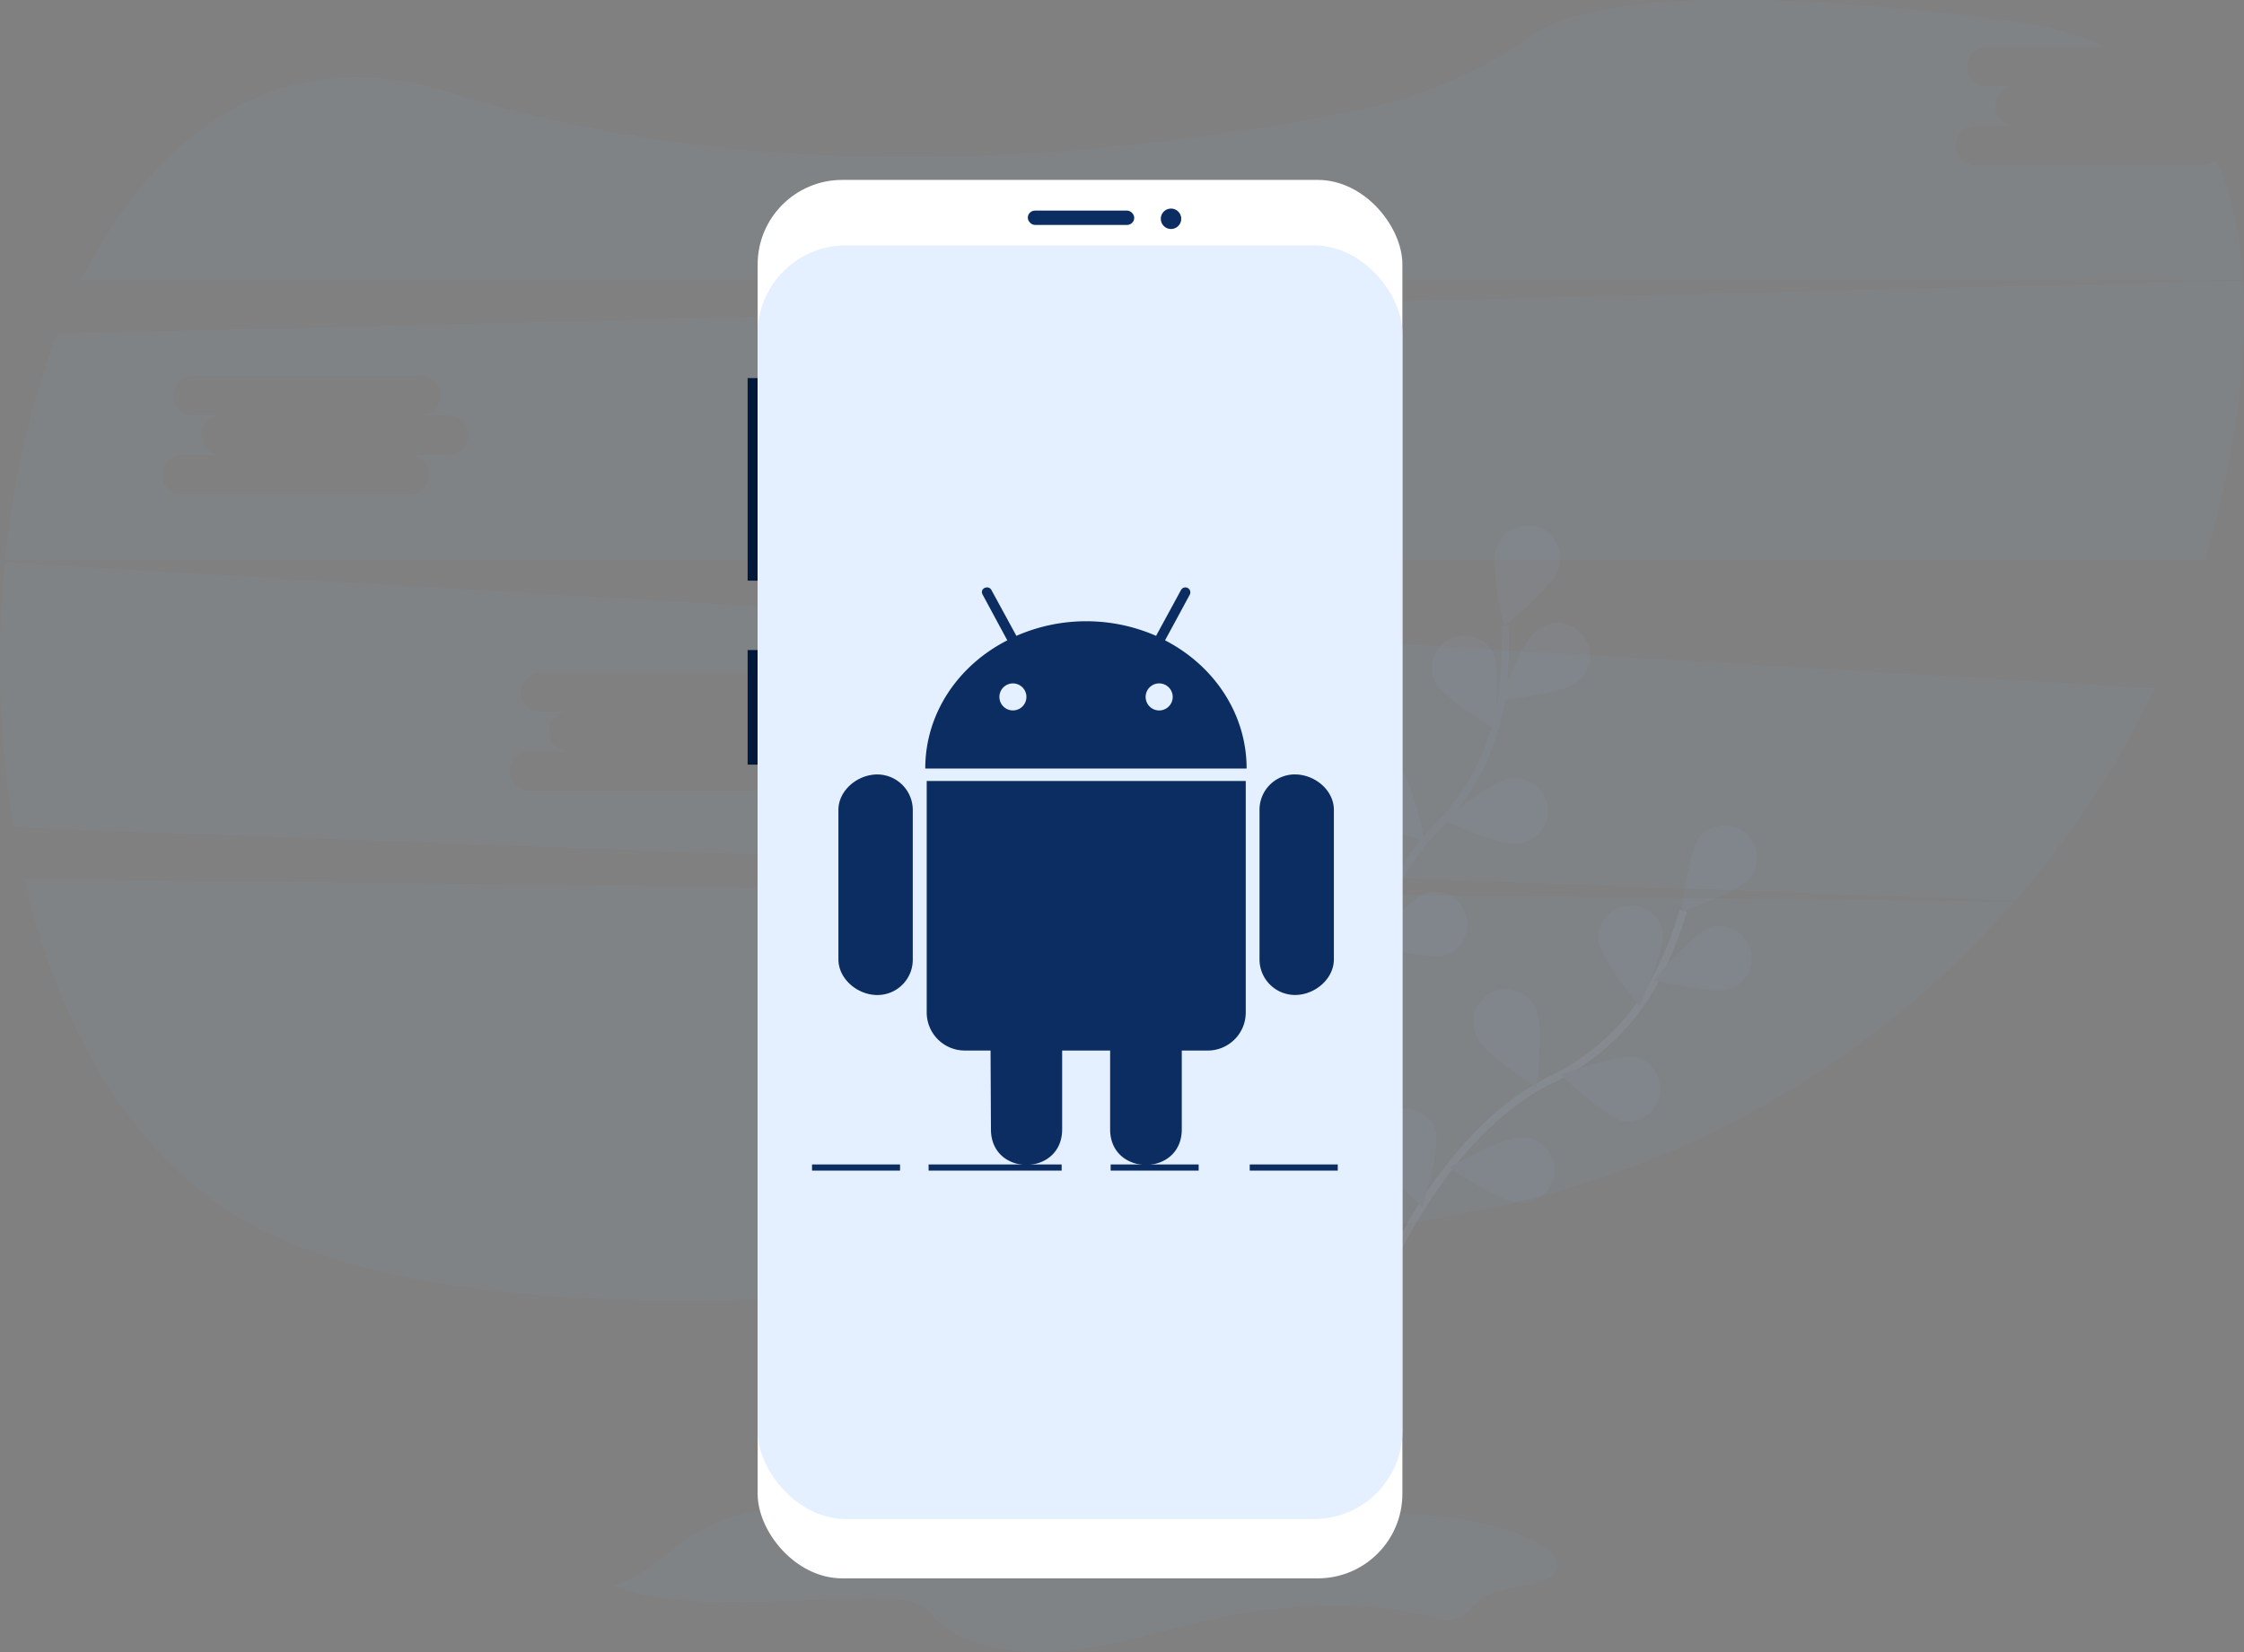 <svg xmlns="http://www.w3.org/2000/svg" width="610" height="449.208" viewBox="0 0 610 449.208">
  <rect x="0" y="0" width="610" height="449.208" fill="#808080" stroke="none"/>
  <g id="android-native-development" transform="translate(0.01 0.02)">
    <path id="Path_4686" data-name="Path 4686" d="M63.3,476c9.651,41.285,30.083,76.972,62.373,94.271,67.1,35.949,218.442,17.41,331.39-3.895a258.589,258.589,0,0,0,147.073-84.144Z" transform="translate(-56.711 -237.011)" fill="#8aa1c5" opacity="0.1"/>
    <path id="Path_4687" data-name="Path 4687" d="M668.09,90.948H606.114a5.361,5.361,0,0,1,0-10.722h10.714a5.361,5.361,0,0,1,0-10.722h-7.651a5.361,5.361,0,0,1,0-10.722h32.348a85.548,85.548,0,0,0-25.231-6.961c-88.2-11.339-119.694-3.839-130.8,3.895A123.475,123.475,0,0,1,440.156,75.6c-54.421,11.234-156.2,24.754-248.44-4.329-45.847-14.466-79.924,9.971-100.346,50.788H678.849c-.767-11.862-3.064-22.812-7.278-32.4a5.324,5.324,0,0,1-3.481,1.291Z" transform="translate(-69.163 -46.05)" fill="#8aa1c5" opacity="0.1"/>
    <path id="Path_4688" data-name="Path 4688" d="M52.774,321.15a273.424,273.424,0,0,0,2.4,72.026L599.314,413.09a255.968,255.968,0,0,0,37.807-57.7Zm215.213,51.384H257.274a5.361,5.361,0,0,1,0,10.722H195.3a5.361,5.361,0,0,1,0-10.722h10.714a5.361,5.361,0,0,1,0-10.722h-7.65a5.361,5.361,0,0,1,0-10.722h61.976a5.361,5.361,0,0,1,0,10.722h7.65a5.361,5.361,0,0,1,0,10.722Z" transform="translate(-51.45 -168.229)" fill="#8aa1c5" opacity="0.1"/>
    <path id="Path_4689" data-name="Path 4689" d="M662.3,183.34,68.212,197.806C60.989,216.39,56.224,237.405,54,259.194H651.891a254.127,254.127,0,0,0,8.635-39.132A185.569,185.569,0,0,0,662.3,183.34ZM174.609,230.723H163.895a5.361,5.361,0,0,1,0,10.722H101.917a5.361,5.361,0,0,1,0-10.722h10.714a5.361,5.361,0,0,1,0-10.722H104.98a5.361,5.361,0,0,1,0-10.722h61.978a5.361,5.361,0,0,1,0,10.722h7.651a5.361,5.361,0,0,1,0,10.722Z" transform="translate(-52.586 -107.025)" fill="#8aa1c5" opacity="0.1"/>
    <g id="Group_639" data-name="Group 639" transform="translate(372.946 224.477)" opacity="0.1">
      <path id="Path_4690" data-name="Path 4690" d="M729,590.445s15.69-38.67,44.99-53.014a63.235,63.235,0,0,0,28.716-27.848A106.345,106.345,0,0,0,809.9,491.5" transform="translate(-725.279 -468.354)" fill="none" stroke="#bbceeb" stroke-miterlimit="10" stroke-width="2"/>
      <path id="Path_4691" data-name="Path 4691" d="M892.452,463.894c-3.055,3.839-18.862,9.459-18.862,9.459s1.9-16.692,4.958-20.5a8.9,8.9,0,0,1,13.91,11.061Z" transform="translate(-789.419 -449.901)" fill="#8aa1c5"/>
      <path id="Path_4692" data-name="Path 4692" d="M881.025,516.044c-4.651,1.563-20.965-2.326-20.965-2.326s10.655-12.953,15.307-14.517a8.9,8.9,0,0,1,5.659,16.842Z" transform="translate(-783.417 -471.638)" fill="#8aa1c5"/>
      <path id="Path_4693" data-name="Path 4693" d="M831.386,580.347c-4.8-1-16.926-12.591-16.926-12.591s15.735-5.8,20.542-4.807a8.9,8.9,0,0,1-3.617,17.393Z" transform="translate(-763.189 -499.998)" fill="#8aa1c5"/>
      <path id="Path_4694" data-name="Path 4694" d="M778.882,620.031c-4.9-.172-18.812-9.548-18.812-9.548s14.533-8.363,19.435-8.207a8.9,8.9,0,1,1-.623,17.755Z" transform="translate(-739.062 -517.493)" fill="#8aa1c5"/>
      <path id="Path_4695" data-name="Path 4695" d="M832.746,498.456C833.375,503.325,844,516.3,844,516.3s6.994-15.245,6.371-20.114a8.9,8.9,0,0,0-17.621,2.27Z" transform="translate(-771.293 -467.243)" fill="#8aa1c5"/>
      <path id="Path_4696" data-name="Path 4696" d="M772.843,542.916c2.053,4.451,16.074,13.66,16.074,13.66s2.114-16.642.061-21.093a8.9,8.9,0,1,0-16.136,7.439Z" transform="translate(-744.251 -485.335)" fill="#8aa1c5"/>
      <path id="Path_4697" data-name="Path 4697" d="M722.484,598.851c1.269,4.741,13.537,16.18,13.537,16.18s4.9-16.041,3.622-20.782a8.9,8.9,0,0,0-17.159,4.6Z" transform="translate(-722.312 -511.258)" fill="#8aa1c5"/>
      <path id="Path_4698" data-name="Path 4698" d="M892.452,463.894c-3.055,3.839-18.862,9.459-18.862,9.459s1.9-16.692,4.958-20.5a8.9,8.9,0,0,1,13.91,11.061Z" transform="translate(-789.419 -449.901)" fill="#8aa1c5" opacity="0.25"/>
      <path id="Path_4699" data-name="Path 4699" d="M881.025,516.044c-4.651,1.563-20.965-2.326-20.965-2.326s10.655-12.953,15.307-14.517a8.9,8.9,0,0,1,5.659,16.842Z" transform="translate(-783.417 -471.638)" fill="#8aa1c5" opacity="0.25"/>
      <path id="Path_4700" data-name="Path 4700" d="M831.386,580.347c-4.8-1-16.926-12.591-16.926-12.591s15.735-5.8,20.542-4.807a8.9,8.9,0,0,1-3.617,17.393Z" transform="translate(-763.189 -499.998)" fill="#8aa1c5" opacity="0.25"/>
      <path id="Path_4701" data-name="Path 4701" d="M778.882,620.031c-4.9-.172-18.812-9.548-18.812-9.548s14.533-8.363,19.435-8.207a8.9,8.9,0,1,1-.623,17.755Z" transform="translate(-739.062 -517.493)" fill="#8aa1c5" opacity="0.25"/>
      <path id="Path_4702" data-name="Path 4702" d="M832.746,498.456C833.375,503.325,844,516.3,844,516.3s6.994-15.245,6.371-20.114a8.9,8.9,0,0,0-17.621,2.27Z" transform="translate(-771.293 -467.243)" fill="#8aa1c5" opacity="0.25"/>
      <path id="Path_4703" data-name="Path 4703" d="M772.843,542.916c2.053,4.451,16.074,13.66,16.074,13.66s2.114-16.642.061-21.093a8.9,8.9,0,1,0-16.136,7.439Z" transform="translate(-744.251 -485.335)" fill="#8aa1c5" opacity="0.25"/>
      <path id="Path_4704" data-name="Path 4704" d="M722.484,598.851c1.269,4.741,13.537,16.18,13.537,16.18s4.9-16.041,3.622-20.782a8.9,8.9,0,0,0-17.159,4.6Z" transform="translate(-722.312 -511.258)" fill="#8aa1c5" opacity="0.25"/>
    </g>
    <g id="Group_640" data-name="Group 640" transform="translate(349.583 142.785)" opacity="0.1">
      <path id="Path_4705" data-name="Path 4705" d="M709,471.9s1.981-41.685,24.865-64.937a63.235,63.235,0,0,0,17.8-35.8,106.343,106.343,0,0,0,.8-19.429" transform="translate(-693.012 -324.593)" fill="none" stroke="#8aa1c5" stroke-miterlimit="10" stroke-width="2"/>
      <path id="Path_4706" data-name="Path 4706" d="M799.3,315.355c-1.608,4.635-14.661,15.167-14.661,15.167s-3.728-16.353-2.12-20.987a8.9,8.9,0,1,1,16.781,5.82Z" transform="translate(-725.446 -302.957)" fill="#8aa1c5"/>
      <path id="Path_4707" data-name="Path 4707" d="M805.493,367.037c-3.895,3.016-20.553,4.763-20.553,4.763s5.759-15.757,9.626-18.773a8.9,8.9,0,1,1,10.928,14.01Z" transform="translate(-726.699 -324.17)" fill="#8aa1c5"/>
      <path id="Path_4708" data-name="Path 4708" d="M777.372,444.341c-4.863.651-20.142-6.265-20.142-6.265s12.925-10.694,17.8-11.345a8.9,8.9,0,1,1,2.359,17.61Z" transform="translate(-714.407 -357.786)" fill="#8aa1c5"/>
      <path id="Path_4709" data-name="Path 4709" d="M741.865,499.317c-4.685,1.463-20.915-2.782-20.915-2.782s10.928-12.725,15.613-14.188a8.9,8.9,0,0,1,5.3,16.959Z" transform="translate(-698.313 -382.421)" fill="#8aa1c5"/>
      <path id="Path_4710" data-name="Path 4710" d="M752.141,369.34c2.226,4.384,16.536,13.1,16.536,13.1s1.541-16.692-.662-21.088a8.9,8.9,0,0,0-15.874,7.984Z" transform="translate(-711.833 -326.908)" fill="#8aa1c5"/>
      <path id="Path_4711" data-name="Path 4711" d="M711.009,431.816c3.416,3.522,19.7,7.556,19.7,7.556s-3.522-16.4-6.938-19.919a8.9,8.9,0,0,0-12.758,12.369Z" transform="translate(-692.956 -353.607)" fill="#8aa1c5"/>
      <path id="Path_4712" data-name="Path 4712" d="M681.459,500.673c2.782,4.051,18.139,10.777,18.139,10.777s-.7-16.759-3.472-20.809a8.9,8.9,0,0,0-14.661,10.015Z" transform="translate(-680.265 -384.728)" fill="#8aa1c5"/>
    </g>
    <path id="Path_4713" data-name="Path 4713" d="M351.19,803.84c21.878,7.356,48.568,2.882,73.389,3.4,3.4.072,6.994.284,9.72,1.552s4.067,3.338,5.937,5.091c6.955,6.56,21.2,8.669,33.662,7.556s23.881-4.8,35.61-7.6c20.32-4.852,43.549-7.055,63.591-1.769a16.561,16.561,0,0,0,5.748.851c4.4-.434,5.7-3.95,8.774-5.959,5.564-3.628,17.6-2.643,20.03-7.422,1.43-2.782-1.858-5.675-5.436-7.589-13.7-7.322-33.295-8.53-51.222-7.4s-35.554,4.245-53.576,4.256c-22.451,0-44.145-4.779-66.378-6.738-15.4-1.358-32.21-1.191-46.649,2.782C368.783,789.2,365.334,798.9,351.19,803.84Z" transform="translate(-184.622 -372.533)" fill="#8aa1c5" opacity="0.1"/>
    <rect id="Rectangle_637" data-name="Rectangle 637" width="3.895" height="55.084" transform="translate(203.221 102.787)" fill="#01183a"/>
    <rect id="Rectangle_638" data-name="Rectangle 638" width="3.895" height="31.158" transform="translate(203.221 176.737)" fill="#01183a"/>
    <rect id="Rectangle_639" data-name="Rectangle 639" width="175.266" height="380.261" rx="23" transform="translate(205.944 48.899)" fill="#fff"/>
    <rect id="Rectangle_640" data-name="Rectangle 640" width="175.266" height="346.321" rx="24" transform="translate(205.944 66.704)" fill="#e4efff"/>
    <rect id="Rectangle_641" data-name="Rectangle 641" width="28.933" height="3.895" rx="1.947" transform="translate(279.385 57.245)" fill="#0b2d61"/>
    <circle id="Ellipse_479" data-name="Ellipse 479" cx="2.782" cy="2.782" r="2.782" transform="translate(315.534 56.688)" fill="#0b2d61"/>
    <path id="Path_4714" data-name="Path 4714" d="M481.644,393.914v40.617A9.609,9.609,0,0,1,472,444.246c-5.364,0-10.572-4.345-10.572-9.715V393.914c0-5.3,5.191-9.642,10.572-9.642A9.681,9.681,0,0,1,481.644,393.914Zm3.789,55.05a10.355,10.355,0,0,0,10.377,10.377h6.977l.106,21.427c0,12.936,19.357,12.836,19.357,0V459.347h13.042v21.427c0,12.87,19.474,12.9,19.474,0V459.347h7.083a10.343,10.343,0,0,0,10.31-10.377V386.041H485.433Zm86.96-66.306H485.038c0-15.023,8.975-28.054,22.3-34.853l-6.677-12.38c-.979-1.719,1.508-2.782,2.348-1.33l6.8,12.486a47.372,47.372,0,0,1,37.974,0l6.766-12.447a1.35,1.35,0,1,1,2.348,1.33l-6.677,12.341C563.418,354.6,572.393,367.652,572.393,382.658Zm-59.857-19.474a3.672,3.672,0,1,0,0,.011Zm39.766,0a3.679,3.679,0,1,0,0,.011Zm33.239,21.076A9.615,9.615,0,0,0,575.9,393.9V434.52a9.676,9.676,0,0,0,9.642,9.715c5.4,0,10.572-4.346,10.572-9.715V393.9c-.017-5.386-5.208-9.631-10.572-9.631Z" transform="translate(-233.528 -173.706)" fill="#0b2d61"/>
    <rect id="Rectangle_642" data-name="Rectangle 642" width="36.166" height="1.669" transform="translate(252.418 316.615)" fill="#0b2d61"/>
    <rect id="Rectangle_643" data-name="Rectangle 643" width="23.925" height="1.669" transform="translate(301.905 316.615)" fill="#0b2d61"/>
    <rect id="Rectangle_644" data-name="Rectangle 644" width="23.925" height="1.669" transform="translate(220.73 316.615)" fill="#0b2d61"/>
    <rect id="Rectangle_645" data-name="Rectangle 645" width="23.925" height="1.669" transform="translate(339.712 316.615)" fill="#0b2d61"/>
  </g>
</svg>
